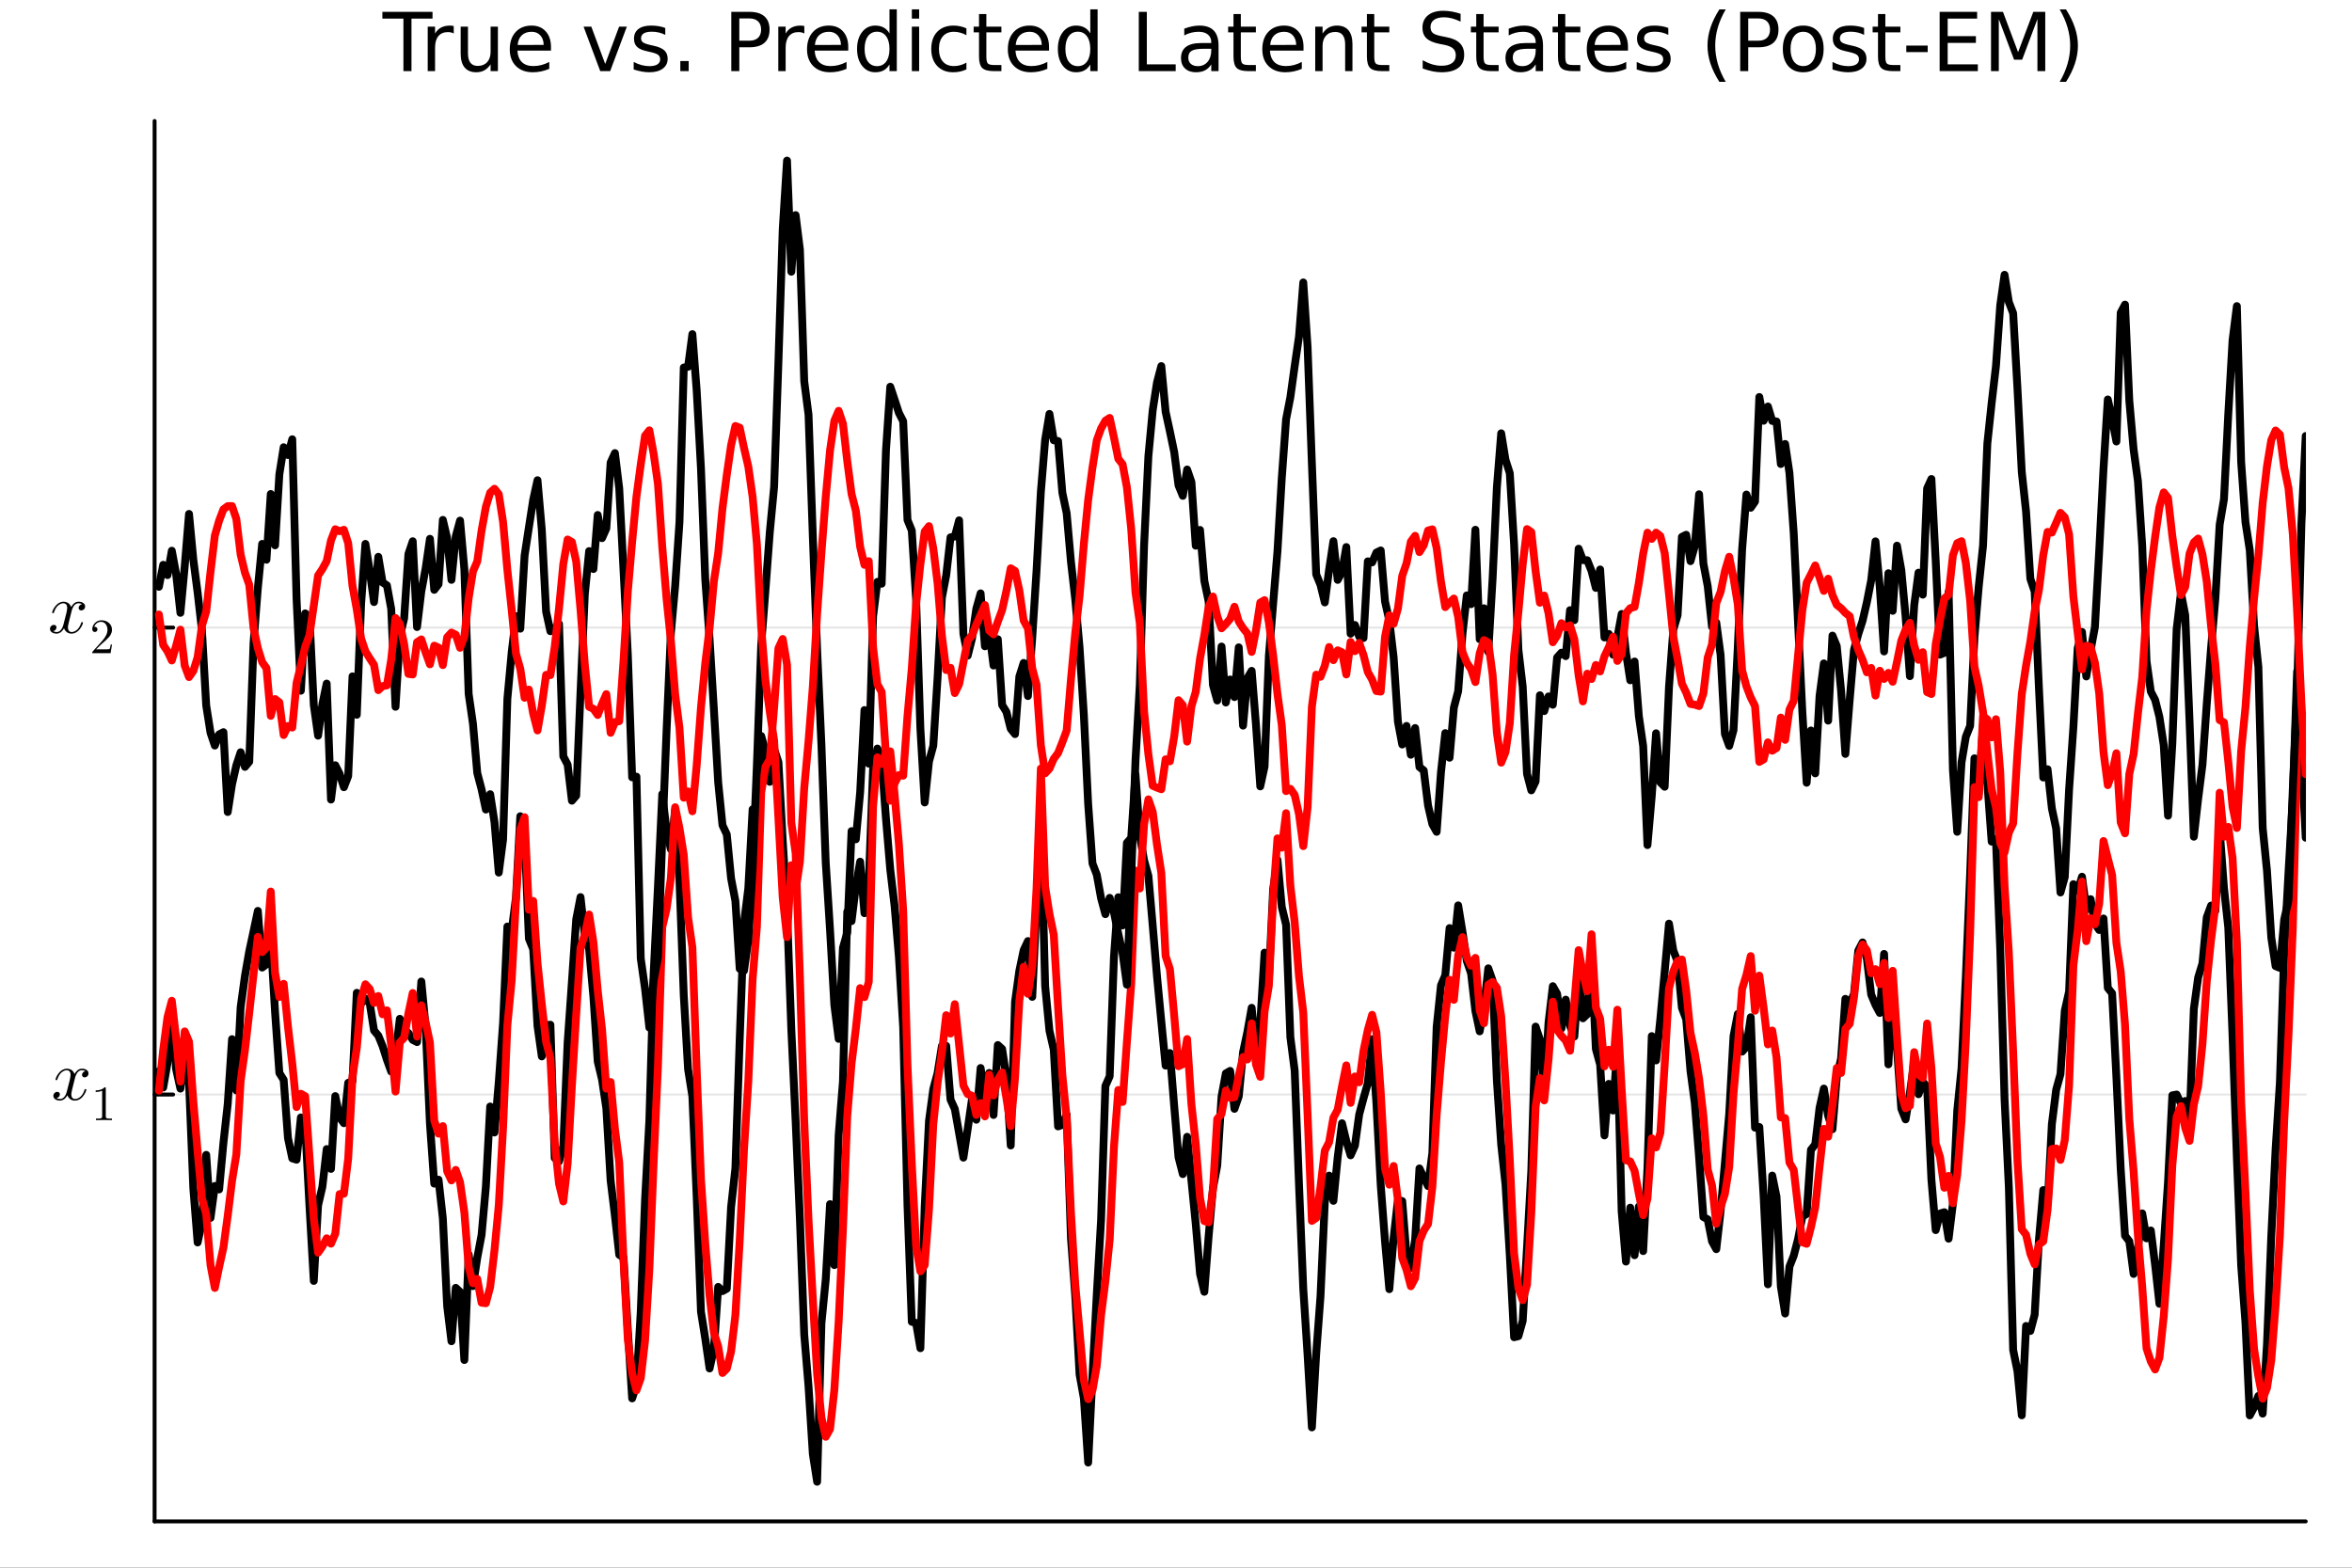 <?xml version="1.0" encoding="utf-8"?>
<svg xmlns="http://www.w3.org/2000/svg" xmlns:xlink="http://www.w3.org/1999/xlink" width="600" height="400" viewBox="0 0 2400 1600">
<rect x="0" y="0" width="2400" height="1600" fill="#333333" stroke="none"/>
<defs>
  <clipPath id="clip050">
    <rect x="0" y="0" width="2400" height="1600"/>
  </clipPath>
</defs>
<path clip-path="url(#clip050)" d="M0 1600 L2400 1600 L2400 0 L0 0  Z" fill="#ffffff" fill-rule="evenodd" fill-opacity="1"/>
<defs>
  <clipPath id="clip051">
    <rect x="480" y="0" width="1681" height="1600"/>
  </clipPath>
</defs>
<path clip-path="url(#clip050)" d="M157.754 1552.76 L2352.76 1552.76 L2352.76 123.472 L157.754 123.472  Z" fill="#ffffff" fill-rule="evenodd" fill-opacity="1"/>
<defs>
  <clipPath id="clip052">
    <rect x="157" y="123" width="2196" height="1430"/>
  </clipPath>
</defs>
<polyline clip-path="url(#clip052)" style="stroke:#000000; stroke-linecap:round; stroke-linejoin:round; stroke-width:2; stroke-opacity:0.1; fill:none" points="157.754,1117.1 2352.76,1117.1 "/>
<polyline clip-path="url(#clip052)" style="stroke:#000000; stroke-linecap:round; stroke-linejoin:round; stroke-width:2; stroke-opacity:0.1; fill:none" points="157.754,640.513 2352.76,640.513 "/>
<polyline clip-path="url(#clip050)" style="stroke:#000000; stroke-linecap:round; stroke-linejoin:round; stroke-width:4; stroke-opacity:1; fill:none" points="157.754,1552.76 2352.76,1552.76 "/>
<polyline clip-path="url(#clip050)" style="stroke:#000000; stroke-linecap:round; stroke-linejoin:round; stroke-width:4; stroke-opacity:1; fill:none" points="157.754,1552.76 157.754,123.472 "/>
<polyline clip-path="url(#clip050)" style="stroke:#000000; stroke-linecap:round; stroke-linejoin:round; stroke-width:4; stroke-opacity:1; fill:none" points="157.754,1117.1 176.651,1117.1 "/>
<polyline clip-path="url(#clip050)" style="stroke:#000000; stroke-linecap:round; stroke-linejoin:round; stroke-width:4; stroke-opacity:1; fill:none" points="157.754,640.513 176.651,640.513 "/>
<path clip-path="url(#clip050)" d="M90.285 1095.43 Q90.285 1097.39 89.055 1098.52 Q87.825 1099.61 86.42 1099.61 Q85.085 1099.61 84.382 1098.83 Q83.68 1098.06 83.68 1097.08 Q83.68 1095.74 84.663 1094.58 Q85.647 1093.42 87.123 1093.18 Q85.682 1092.26 83.539 1092.26 Q82.134 1092.26 80.904 1093 Q79.71 1093.74 78.972 1094.69 Q78.269 1095.64 77.637 1097.01 Q77.039 1098.34 76.793 1099.15 Q76.583 1099.92 76.407 1100.77 L73.948 1110.6 Q72.753 1115.28 72.753 1116.93 Q72.753 1118.97 73.737 1120.34 Q74.721 1121.67 76.688 1121.67 Q77.461 1121.67 78.339 1121.46 Q79.218 1121.21 80.342 1120.58 Q81.501 1119.91 82.52 1118.93 Q83.574 1117.91 84.593 1116.19 Q85.612 1114.47 86.279 1112.25 Q86.49 1111.48 87.193 1111.48 Q88.071 1111.48 88.071 1112.18 Q88.071 1112.78 87.579 1114.05 Q87.123 1115.28 86.104 1116.89 Q85.12 1118.47 83.82 1119.91 Q82.52 1121.32 80.588 1122.3 Q78.656 1123.29 76.547 1123.29 Q73.526 1123.29 71.523 1121.67 Q69.521 1120.05 68.783 1117.81 Q68.607 1118.12 68.361 1118.54 Q68.115 1118.97 67.378 1119.91 Q66.675 1120.83 65.867 1121.53 Q65.059 1122.2 63.794 1122.72 Q62.564 1123.29 61.229 1123.29 Q59.543 1123.29 58.032 1122.79 Q56.556 1122.3 55.502 1121.18 Q54.448 1120.05 54.448 1118.51 Q54.448 1116.79 55.608 1115.59 Q56.802 1114.36 58.419 1114.36 Q59.437 1114.36 60.245 1114.96 Q61.089 1115.56 61.089 1116.86 Q61.089 1118.3 60.105 1119.39 Q59.121 1120.48 57.716 1120.76 Q59.156 1121.67 61.299 1121.67 Q63.618 1121.67 65.445 1119.63 Q67.272 1117.6 68.15 1114.19 Q70.329 1106 71.172 1102.35 Q72.015 1098.66 72.015 1097.08 Q72.015 1095.6 71.629 1094.58 Q71.242 1093.56 70.575 1093.11 Q69.942 1092.62 69.345 1092.44 Q68.783 1092.26 68.15 1092.26 Q67.097 1092.26 65.902 1092.69 Q64.743 1093.11 63.337 1094.09 Q61.967 1095.04 60.667 1097.01 Q59.367 1098.97 58.489 1101.68 Q58.313 1102.49 57.54 1102.49 Q56.697 1102.45 56.697 1101.75 Q56.697 1101.15 57.154 1099.92 Q57.645 1098.66 58.629 1097.08 Q59.648 1095.5 60.948 1094.09 Q62.283 1092.65 64.216 1091.67 Q66.183 1090.68 68.291 1090.68 Q69.24 1090.68 70.153 1090.89 Q71.102 1091.07 72.226 1091.6 Q73.385 1092.12 74.404 1093.28 Q75.423 1094.44 76.056 1096.13 Q76.477 1095.32 77.039 1094.55 Q77.637 1093.77 78.55 1092.83 Q79.499 1091.84 80.799 1091.28 Q82.134 1090.68 83.609 1090.68 Q85.05 1090.68 86.455 1091.07 Q87.861 1091.42 89.055 1092.58 Q90.285 1093.7 90.285 1095.43 Z" fill="#000000" fill-rule="nonzero" fill-opacity="1" /><path clip-path="url(#clip050)" d="M97.613 1114.46 L97.613 1112.89 Q103.663 1112.89 106.786 1109.67 Q107.647 1109.67 107.794 1109.86 Q107.942 1110.06 107.942 1110.97 L107.942 1139.23 Q107.942 1140.73 108.68 1141.2 Q109.418 1141.66 112.639 1141.66 L114.238 1141.66 L114.238 1143.21 Q112.467 1143.06 106.073 1143.06 Q99.679 1143.06 97.933 1143.21 L97.933 1141.66 L99.531 1141.66 Q102.704 1141.66 103.466 1141.22 Q104.228 1140.75 104.228 1139.23 L104.228 1113.13 Q101.597 1114.46 97.613 1114.46 Z" fill="#000000" fill-rule="nonzero" fill-opacity="1" /><path clip-path="url(#clip050)" d="M86.829 618.836 Q86.829 620.803 85.599 621.928 Q84.369 623.017 82.964 623.017 Q81.629 623.017 80.926 622.244 Q80.223 621.471 80.223 620.487 Q80.223 619.152 81.207 617.993 Q82.191 616.833 83.666 616.587 Q82.226 615.674 80.083 615.674 Q78.677 615.674 77.448 616.412 Q76.253 617.149 75.515 618.098 Q74.813 619.047 74.18 620.417 Q73.583 621.752 73.337 622.56 Q73.126 623.333 72.951 624.176 L70.491 634.014 Q69.297 638.686 69.297 640.338 Q69.297 642.375 70.281 643.746 Q71.264 645.081 73.232 645.081 Q74.005 645.081 74.883 644.87 Q75.761 644.624 76.886 643.992 Q78.045 643.324 79.064 642.34 Q80.118 641.321 81.137 639.6 Q82.156 637.878 82.823 635.665 Q83.034 634.892 83.737 634.892 Q84.615 634.892 84.615 635.595 Q84.615 636.192 84.123 637.457 Q83.666 638.686 82.648 640.302 Q81.664 641.884 80.364 643.324 Q79.064 644.729 77.132 645.713 Q75.199 646.697 73.091 646.697 Q70.07 646.697 68.067 645.081 Q66.064 643.465 65.327 641.216 Q65.151 641.532 64.905 641.954 Q64.659 642.375 63.921 643.324 Q63.219 644.237 62.411 644.94 Q61.602 645.608 60.338 646.135 Q59.108 646.697 57.773 646.697 Q56.087 646.697 54.576 646.205 Q53.1 645.713 52.046 644.589 Q50.992 643.465 50.992 641.919 Q50.992 640.197 52.151 639.003 Q53.346 637.773 54.962 637.773 Q55.981 637.773 56.789 638.37 Q57.632 638.967 57.632 640.267 Q57.632 641.708 56.649 642.797 Q55.665 643.886 54.26 644.167 Q55.7 645.081 57.843 645.081 Q60.162 645.081 61.989 643.043 Q63.816 641.005 64.694 637.597 Q66.873 629.411 67.716 625.757 Q68.559 622.068 68.559 620.487 Q68.559 619.011 68.172 617.993 Q67.786 616.974 67.118 616.517 Q66.486 616.025 65.889 615.849 Q65.327 615.674 64.694 615.674 Q63.64 615.674 62.446 616.095 Q61.286 616.517 59.881 617.501 Q58.511 618.449 57.211 620.417 Q55.911 622.384 55.032 625.09 Q54.857 625.898 54.084 625.898 Q53.241 625.863 53.241 625.16 Q53.241 624.563 53.697 623.333 Q54.189 622.068 55.173 620.487 Q56.192 618.906 57.492 617.501 Q58.827 616.06 60.759 615.077 Q62.727 614.093 64.835 614.093 Q65.783 614.093 66.697 614.304 Q67.645 614.479 68.77 615.006 Q69.929 615.533 70.948 616.693 Q71.967 617.852 72.599 619.538 Q73.021 618.73 73.583 617.957 Q74.18 617.185 75.094 616.236 Q76.042 615.252 77.342 614.69 Q78.677 614.093 80.153 614.093 Q81.594 614.093 82.999 614.479 Q84.404 614.831 85.599 615.99 Q86.829 617.114 86.829 618.836 Z" fill="#000000" fill-rule="nonzero" fill-opacity="1" /><path clip-path="url(#clip050)" d="M94.156 666.622 Q94.156 665.713 94.23 665.442 Q94.329 665.171 94.722 664.753 L104.387 653.981 Q109.675 648.03 109.675 642.841 Q109.675 639.471 107.904 637.061 Q106.158 634.651 102.936 634.651 Q100.723 634.651 98.854 636.004 Q96.985 637.356 96.124 639.766 Q96.272 639.717 96.788 639.717 Q98.042 639.717 98.731 640.504 Q99.444 641.291 99.444 642.349 Q99.444 643.701 98.559 644.365 Q97.698 645.005 96.837 645.005 Q96.493 645.005 96.026 644.931 Q95.583 644.857 94.87 644.169 Q94.156 643.455 94.156 642.201 Q94.156 638.684 96.813 635.881 Q99.493 633.077 103.576 633.077 Q108.199 633.077 111.224 635.831 Q114.274 638.561 114.274 642.841 Q114.274 644.341 113.807 645.718 Q113.364 647.071 112.749 648.128 Q112.159 649.186 110.536 650.883 Q108.913 652.58 107.609 653.785 Q106.306 654.99 103.379 657.547 L98.042 662.737 L107.117 662.737 Q111.544 662.737 111.888 662.343 Q112.38 661.63 112.995 657.867 L114.274 657.867 L112.848 666.622 L94.156 666.622 Z" fill="#000000" fill-rule="nonzero" fill-opacity="1" /><path clip-path="url(#clip050)" d="M390.184 12.096 L441.347 12.096 L441.347 18.983 L419.877 18.983 L419.877 72.576 L411.654 72.576 L411.654 18.983 L390.184 18.983 L390.184 12.096 Z" fill="#000000" fill-rule="nonzero" fill-opacity="1" /><path clip-path="url(#clip050)" d="M463.019 34.173 Q461.764 33.444 460.265 33.12 Q458.807 32.756 457.024 32.756 Q450.705 32.756 447.302 36.888 Q443.94 40.979 443.94 48.676 L443.94 72.576 L436.446 72.576 L436.446 27.206 L443.94 27.206 L443.94 34.254 Q446.289 30.122 450.057 28.138 Q453.824 26.112 459.212 26.112 Q459.981 26.112 460.913 26.234 Q461.845 26.315 462.979 26.517 L463.019 34.173 Z" fill="#000000" fill-rule="nonzero" fill-opacity="1" /><path clip-path="url(#clip050)" d="M470.068 54.671 L470.068 27.206 L477.522 27.206 L477.522 54.387 Q477.522 60.828 480.033 64.069 Q482.545 67.269 487.568 67.269 Q493.604 67.269 497.088 63.421 Q500.612 59.573 500.612 52.929 L500.612 27.206 L508.066 27.206 L508.066 72.576 L500.612 72.576 L500.612 65.608 Q497.898 69.74 494.292 71.766 Q490.728 73.751 485.988 73.751 Q478.17 73.751 474.119 68.89 Q470.068 64.029 470.068 54.671 M488.824 26.112 L488.824 26.112 Z" fill="#000000" fill-rule="nonzero" fill-opacity="1" /><path clip-path="url(#clip050)" d="M562.226 48.028 L562.226 51.673 L527.955 51.673 Q528.442 59.37 532.573 63.421 Q536.746 67.431 544.159 67.431 Q548.453 67.431 552.463 66.378 Q556.514 65.325 560.484 63.218 L560.484 70.267 Q556.474 71.968 552.261 72.86 Q548.048 73.751 543.713 73.751 Q532.857 73.751 526.497 67.431 Q520.178 61.112 520.178 50.337 Q520.178 39.197 526.173 32.675 Q532.209 26.112 542.417 26.112 Q551.572 26.112 556.879 32.026 Q562.226 37.9 562.226 48.028 M554.772 45.84 Q554.691 39.723 551.329 36.077 Q548.007 32.431 542.498 32.431 Q536.26 32.431 532.492 35.956 Q528.766 39.48 528.199 45.88 L554.772 45.84 Z" fill="#000000" fill-rule="nonzero" fill-opacity="1" /><path clip-path="url(#clip050)" d="M595.484 27.206 L603.383 27.206 L617.561 65.284 L631.74 27.206 L639.639 27.206 L622.625 72.576 L612.498 72.576 L595.484 27.206 Z" fill="#000000" fill-rule="nonzero" fill-opacity="1" /><path clip-path="url(#clip050)" d="M678.852 28.543 L678.852 35.591 Q675.692 33.971 672.289 33.161 Q668.886 32.35 665.241 32.35 Q659.691 32.35 656.896 34.052 Q654.141 35.753 654.141 39.156 Q654.141 41.749 656.126 43.248 Q658.111 44.706 664.106 46.043 L666.658 46.61 Q674.598 48.311 677.92 51.43 Q681.282 54.509 681.282 60.059 Q681.282 66.378 676.259 70.064 Q671.276 73.751 662.526 73.751 Q658.881 73.751 654.911 73.022 Q650.981 72.333 646.606 70.915 L646.606 63.218 Q650.738 65.365 654.749 66.459 Q658.759 67.512 662.689 67.512 Q667.955 67.512 670.79 65.73 Q673.626 63.907 673.626 60.626 Q673.626 57.588 671.56 55.967 Q669.535 54.347 662.608 52.848 L660.015 52.24 Q653.088 50.782 650.009 47.785 Q646.931 44.746 646.931 39.48 Q646.931 33.08 651.468 29.596 Q656.005 26.112 664.349 26.112 Q668.481 26.112 672.127 26.72 Q675.773 27.327 678.852 28.543 Z" fill="#000000" fill-rule="nonzero" fill-opacity="1" /><path clip-path="url(#clip050)" d="M694.205 62.287 L702.752 62.287 L702.752 72.576 L694.205 72.576 L694.205 62.287 Z" fill="#000000" fill-rule="nonzero" fill-opacity="1" /><path clip-path="url(#clip050)" d="M754.401 18.82 L754.401 41.546 L764.69 41.546 Q770.402 41.546 773.521 38.589 Q776.64 35.632 776.64 30.163 Q776.64 24.735 773.521 21.778 Q770.402 18.82 764.69 18.82 L754.401 18.82 M746.218 12.096 L764.69 12.096 Q774.858 12.096 780.043 16.714 Q785.269 21.292 785.269 30.163 Q785.269 39.115 780.043 43.693 Q774.858 48.271 764.69 48.271 L754.401 48.271 L754.401 72.576 L746.218 72.576 L746.218 12.096 Z" fill="#000000" fill-rule="nonzero" fill-opacity="1" /><path clip-path="url(#clip050)" d="M820.755 34.173 Q819.499 33.444 818 33.12 Q816.542 32.756 814.759 32.756 Q808.44 32.756 805.037 36.888 Q801.675 40.979 801.675 48.676 L801.675 72.576 L794.181 72.576 L794.181 27.206 L801.675 27.206 L801.675 34.254 Q804.025 30.122 807.792 28.138 Q811.559 26.112 816.947 26.112 Q817.717 26.112 818.648 26.234 Q819.58 26.315 820.714 26.517 L820.755 34.173 Z" fill="#000000" fill-rule="nonzero" fill-opacity="1" /><path clip-path="url(#clip050)" d="M865.558 48.028 L865.558 51.673 L831.287 51.673 Q831.773 59.37 835.905 63.421 Q840.078 67.431 847.491 67.431 Q851.785 67.431 855.795 66.378 Q859.846 65.325 863.816 63.218 L863.816 70.267 Q859.806 71.968 855.593 72.86 Q851.38 73.751 847.045 73.751 Q836.189 73.751 829.829 67.431 Q823.509 61.112 823.509 50.337 Q823.509 39.197 829.505 32.675 Q835.541 26.112 845.749 26.112 Q854.904 26.112 860.211 32.026 Q865.558 37.9 865.558 48.028 M858.104 45.84 Q858.023 39.723 854.661 36.077 Q851.339 32.431 845.83 32.431 Q839.592 32.431 835.824 35.956 Q832.097 39.48 831.53 45.88 L858.104 45.84 Z" fill="#000000" fill-rule="nonzero" fill-opacity="1" /><path clip-path="url(#clip050)" d="M907.647 34.092 L907.647 9.544 L915.1 9.544 L915.1 72.576 L907.647 72.576 L907.647 65.77 Q905.297 69.821 901.692 71.806 Q898.127 73.751 893.104 73.751 Q884.881 73.751 879.695 67.188 Q874.551 60.626 874.551 49.931 Q874.551 39.237 879.695 32.675 Q884.881 26.112 893.104 26.112 Q898.127 26.112 901.692 28.097 Q905.297 30.041 907.647 34.092 M882.248 49.931 Q882.248 58.155 885.61 62.854 Q889.013 67.512 894.927 67.512 Q900.841 67.512 904.244 62.854 Q907.647 58.155 907.647 49.931 Q907.647 41.708 904.244 37.05 Q900.841 32.35 894.927 32.35 Q889.013 32.35 885.61 37.05 Q882.248 41.708 882.248 49.931 Z" fill="#000000" fill-rule="nonzero" fill-opacity="1" /><path clip-path="url(#clip050)" d="M930.453 27.206 L937.907 27.206 L937.907 72.576 L930.453 72.576 L930.453 27.206 M930.453 9.544 L937.907 9.544 L937.907 18.983 L930.453 18.983 L930.453 9.544 Z" fill="#000000" fill-rule="nonzero" fill-opacity="1" /><path clip-path="url(#clip050)" d="M986.153 28.948 L986.153 35.915 Q982.994 34.173 979.793 33.323 Q976.634 32.431 973.393 32.431 Q966.142 32.431 962.131 37.05 Q958.121 41.627 958.121 49.931 Q958.121 58.236 962.131 62.854 Q966.142 67.431 973.393 67.431 Q976.634 67.431 979.793 66.581 Q982.994 65.689 986.153 63.948 L986.153 70.834 Q983.034 72.292 979.672 73.022 Q976.35 73.751 972.583 73.751 Q962.334 73.751 956.298 67.31 Q950.262 60.869 950.262 49.931 Q950.262 38.832 956.339 32.472 Q962.455 26.112 973.069 26.112 Q976.512 26.112 979.793 26.841 Q983.075 27.53 986.153 28.948 Z" fill="#000000" fill-rule="nonzero" fill-opacity="1" /><path clip-path="url(#clip050)" d="M1006.49 14.324 L1006.49 27.206 L1021.84 27.206 L1021.84 32.999 L1006.49 32.999 L1006.49 57.628 Q1006.49 63.178 1007.99 64.758 Q1009.53 66.338 1014.19 66.338 L1021.84 66.338 L1021.84 72.576 L1014.19 72.576 Q1005.56 72.576 1002.28 69.376 Q998.995 66.135 998.995 57.628 L998.995 32.999 L993.526 32.999 L993.526 27.206 L998.995 27.206 L998.995 14.324 L1006.49 14.324 Z" fill="#000000" fill-rule="nonzero" fill-opacity="1" /><path clip-path="url(#clip050)" d="M1070.45 48.028 L1070.45 51.673 L1036.18 51.673 Q1036.67 59.37 1040.8 63.421 Q1044.97 67.431 1052.39 67.431 Q1056.68 67.431 1060.69 66.378 Q1064.74 65.325 1068.71 63.218 L1068.71 70.267 Q1064.7 71.968 1060.49 72.86 Q1056.27 73.751 1051.94 73.751 Q1041.08 73.751 1034.72 67.431 Q1028.4 61.112 1028.4 50.337 Q1028.4 39.197 1034.4 32.675 Q1040.44 26.112 1050.64 26.112 Q1059.8 26.112 1065.11 32.026 Q1070.45 37.9 1070.45 48.028 M1063 45.84 Q1062.92 39.723 1059.56 36.077 Q1056.23 32.431 1050.72 32.431 Q1044.49 32.431 1040.72 35.956 Q1036.99 39.48 1036.42 45.88 L1063 45.84 Z" fill="#000000" fill-rule="nonzero" fill-opacity="1" /><path clip-path="url(#clip050)" d="M1112.54 34.092 L1112.54 9.544 L1120 9.544 L1120 72.576 L1112.54 72.576 L1112.54 65.77 Q1110.19 69.821 1106.59 71.806 Q1103.02 73.751 1098 73.751 Q1089.78 73.751 1084.59 67.188 Q1079.45 60.626 1079.45 49.931 Q1079.45 39.237 1084.59 32.675 Q1089.78 26.112 1098 26.112 Q1103.02 26.112 1106.59 28.097 Q1110.19 30.041 1112.54 34.092 M1087.14 49.931 Q1087.14 58.155 1090.5 62.854 Q1093.91 67.512 1099.82 67.512 Q1105.74 67.512 1109.14 62.854 Q1112.54 58.155 1112.54 49.931 Q1112.54 41.708 1109.14 37.05 Q1105.74 32.35 1099.82 32.35 Q1093.91 32.35 1090.5 37.05 Q1087.14 41.708 1087.14 49.931 Z" fill="#000000" fill-rule="nonzero" fill-opacity="1" /><path clip-path="url(#clip050)" d="M1162.04 12.096 L1170.23 12.096 L1170.23 65.689 L1199.68 65.689 L1199.68 72.576 L1162.04 72.576 L1162.04 12.096 Z" fill="#000000" fill-rule="nonzero" fill-opacity="1" /><path clip-path="url(#clip050)" d="M1228.56 49.769 Q1219.53 49.769 1216.04 51.835 Q1212.56 53.901 1212.56 58.884 Q1212.56 62.854 1215.15 65.203 Q1217.78 67.512 1222.28 67.512 Q1228.48 67.512 1232.21 63.137 Q1235.97 58.722 1235.97 51.43 L1235.97 49.769 L1228.56 49.769 M1243.43 46.691 L1243.43 72.576 L1235.97 72.576 L1235.97 65.689 Q1233.42 69.821 1229.61 71.806 Q1225.8 73.751 1220.3 73.751 Q1213.33 73.751 1209.2 69.862 Q1205.1 65.933 1205.1 59.37 Q1205.1 51.714 1210.21 47.825 Q1215.35 43.936 1225.52 43.936 L1235.97 43.936 L1235.97 43.207 Q1235.97 38.062 1232.57 35.267 Q1229.21 32.431 1223.09 32.431 Q1219.2 32.431 1215.52 33.363 Q1211.83 34.295 1208.43 36.158 L1208.43 29.272 Q1212.52 27.692 1216.37 26.922 Q1220.21 26.112 1223.86 26.112 Q1233.7 26.112 1238.57 31.216 Q1243.43 36.32 1243.43 46.691 Z" fill="#000000" fill-rule="nonzero" fill-opacity="1" /><path clip-path="url(#clip050)" d="M1266.15 14.324 L1266.15 27.206 L1281.5 27.206 L1281.5 32.999 L1266.15 32.999 L1266.15 57.628 Q1266.15 63.178 1267.65 64.758 Q1269.19 66.338 1273.85 66.338 L1281.5 66.338 L1281.5 72.576 L1273.85 72.576 Q1265.22 72.576 1261.94 69.376 Q1258.66 66.135 1258.66 57.628 L1258.66 32.999 L1253.19 32.999 L1253.19 27.206 L1258.66 27.206 L1258.66 14.324 L1266.15 14.324 Z" fill="#000000" fill-rule="nonzero" fill-opacity="1" /><path clip-path="url(#clip050)" d="M1330.12 48.028 L1330.12 51.673 L1295.84 51.673 Q1296.33 59.37 1300.46 63.421 Q1304.64 67.431 1312.05 67.431 Q1316.34 67.431 1320.35 66.378 Q1324.4 65.325 1328.37 63.218 L1328.37 70.267 Q1324.36 71.968 1320.15 72.86 Q1315.94 73.751 1311.6 73.751 Q1300.75 73.751 1294.39 67.431 Q1288.07 61.112 1288.07 50.337 Q1288.07 39.197 1294.06 32.675 Q1300.1 26.112 1310.31 26.112 Q1319.46 26.112 1324.77 32.026 Q1330.12 37.9 1330.12 48.028 M1322.66 45.84 Q1322.58 39.723 1319.22 36.077 Q1315.9 32.431 1310.39 32.431 Q1304.15 32.431 1300.38 35.956 Q1296.66 39.48 1296.09 45.88 L1322.66 45.84 Z" fill="#000000" fill-rule="nonzero" fill-opacity="1" /><path clip-path="url(#clip050)" d="M1380.06 45.192 L1380.06 72.576 L1372.61 72.576 L1372.61 45.435 Q1372.61 38.994 1370.1 35.794 Q1367.59 32.594 1362.56 32.594 Q1356.53 32.594 1353.04 36.442 Q1349.56 40.29 1349.56 46.934 L1349.56 72.576 L1342.07 72.576 L1342.07 27.206 L1349.56 27.206 L1349.56 34.254 Q1352.23 30.163 1355.84 28.138 Q1359.48 26.112 1364.22 26.112 Q1372.04 26.112 1376.05 30.973 Q1380.06 35.794 1380.06 45.192 Z" fill="#000000" fill-rule="nonzero" fill-opacity="1" /><path clip-path="url(#clip050)" d="M1402.3 14.324 L1402.3 27.206 L1417.66 27.206 L1417.66 32.999 L1402.3 32.999 L1402.3 57.628 Q1402.3 63.178 1403.8 64.758 Q1405.34 66.338 1410 66.338 L1417.66 66.338 L1417.66 72.576 L1410 72.576 Q1401.37 72.576 1398.09 69.376 Q1394.81 66.135 1394.81 57.628 L1394.81 32.999 L1389.34 32.999 L1389.34 27.206 L1394.81 27.206 L1394.81 14.324 L1402.3 14.324 Z" fill="#000000" fill-rule="nonzero" fill-opacity="1" /><path clip-path="url(#clip050)" d="M1490.41 14.081 L1490.41 22.061 Q1485.75 19.833 1481.62 18.739 Q1477.49 17.646 1473.64 17.646 Q1466.96 17.646 1463.31 20.238 Q1459.7 22.831 1459.7 27.611 Q1459.7 31.621 1462.09 33.687 Q1464.52 35.713 1471.25 36.969 L1476.19 37.981 Q1485.35 39.723 1489.68 44.139 Q1494.06 48.514 1494.06 55.886 Q1494.06 64.677 1488.14 69.214 Q1482.27 73.751 1470.88 73.751 Q1466.59 73.751 1461.73 72.778 Q1456.91 71.806 1451.72 69.902 L1451.72 61.477 Q1456.71 64.272 1461.49 65.689 Q1466.27 67.107 1470.88 67.107 Q1477.89 67.107 1481.7 64.353 Q1485.51 61.598 1485.51 56.494 Q1485.51 52.038 1482.75 49.526 Q1480.04 47.015 1473.8 45.759 L1468.82 44.787 Q1459.66 42.964 1455.57 39.075 Q1451.48 35.186 1451.48 28.259 Q1451.48 20.238 1457.11 15.62 Q1462.78 11.002 1472.71 11.002 Q1476.96 11.002 1481.38 11.772 Q1485.79 12.542 1490.41 14.081 Z" fill="#000000" fill-rule="nonzero" fill-opacity="1" /><path clip-path="url(#clip050)" d="M1513.86 14.324 L1513.86 27.206 L1529.22 27.206 L1529.22 32.999 L1513.86 32.999 L1513.86 57.628 Q1513.86 63.178 1515.36 64.758 Q1516.9 66.338 1521.56 66.338 L1529.22 66.338 L1529.22 72.576 L1521.56 72.576 Q1512.93 72.576 1509.65 69.376 Q1506.37 66.135 1506.37 57.628 L1506.37 32.999 L1500.9 32.999 L1500.9 27.206 L1506.37 27.206 L1506.37 14.324 L1513.86 14.324 Z" fill="#000000" fill-rule="nonzero" fill-opacity="1" /><path clip-path="url(#clip050)" d="M1559.64 49.769 Q1550.61 49.769 1547.12 51.835 Q1543.64 53.901 1543.64 58.884 Q1543.64 62.854 1546.23 65.203 Q1548.86 67.512 1553.36 67.512 Q1559.56 67.512 1563.29 63.137 Q1567.05 58.722 1567.05 51.43 L1567.05 49.769 L1559.64 49.769 M1574.51 46.691 L1574.51 72.576 L1567.05 72.576 L1567.05 65.689 Q1564.5 69.821 1560.69 71.806 Q1556.89 73.751 1551.38 73.751 Q1544.41 73.751 1540.28 69.862 Q1536.19 65.933 1536.19 59.37 Q1536.19 51.714 1541.29 47.825 Q1546.43 43.936 1556.6 43.936 L1567.05 43.936 L1567.05 43.207 Q1567.05 38.062 1563.65 35.267 Q1560.29 32.431 1554.17 32.431 Q1550.28 32.431 1546.6 33.363 Q1542.91 34.295 1539.51 36.158 L1539.51 29.272 Q1543.6 27.692 1547.45 26.922 Q1551.29 26.112 1554.94 26.112 Q1564.78 26.112 1569.65 31.216 Q1574.51 36.32 1574.51 46.691 Z" fill="#000000" fill-rule="nonzero" fill-opacity="1" /><path clip-path="url(#clip050)" d="M1597.23 14.324 L1597.23 27.206 L1612.59 27.206 L1612.59 32.999 L1597.23 32.999 L1597.23 57.628 Q1597.23 63.178 1598.73 64.758 Q1600.27 66.338 1604.93 66.338 L1612.59 66.338 L1612.59 72.576 L1604.93 72.576 Q1596.3 72.576 1593.02 69.376 Q1589.74 66.135 1589.74 57.628 L1589.74 32.999 L1584.27 32.999 L1584.27 27.206 L1589.74 27.206 L1589.74 14.324 L1597.23 14.324 Z" fill="#000000" fill-rule="nonzero" fill-opacity="1" /><path clip-path="url(#clip050)" d="M1661.2 48.028 L1661.2 51.673 L1626.93 51.673 Q1627.41 59.37 1631.54 63.421 Q1635.72 67.431 1643.13 67.431 Q1647.42 67.431 1651.43 66.378 Q1655.48 65.325 1659.45 63.218 L1659.45 70.267 Q1655.44 71.968 1651.23 72.86 Q1647.02 73.751 1642.68 73.751 Q1631.83 73.751 1625.47 67.431 Q1619.15 61.112 1619.15 50.337 Q1619.15 39.197 1625.14 32.675 Q1631.18 26.112 1641.39 26.112 Q1650.54 26.112 1655.85 32.026 Q1661.2 37.9 1661.2 48.028 M1653.74 45.84 Q1653.66 39.723 1650.3 36.077 Q1646.98 32.431 1641.47 32.431 Q1635.23 32.431 1631.46 35.956 Q1627.74 39.48 1627.17 45.88 L1653.74 45.84 Z" fill="#000000" fill-rule="nonzero" fill-opacity="1" /><path clip-path="url(#clip050)" d="M1702.35 28.543 L1702.35 35.591 Q1699.19 33.971 1695.79 33.161 Q1692.39 32.35 1688.74 32.35 Q1683.19 32.35 1680.4 34.052 Q1677.64 35.753 1677.64 39.156 Q1677.64 41.749 1679.63 43.248 Q1681.61 44.706 1687.61 46.043 L1690.16 46.61 Q1698.1 48.311 1701.42 51.43 Q1704.78 54.509 1704.78 60.059 Q1704.78 66.378 1699.76 70.064 Q1694.78 73.751 1686.03 73.751 Q1682.38 73.751 1678.41 73.022 Q1674.48 72.333 1670.11 70.915 L1670.11 63.218 Q1674.24 65.365 1678.25 66.459 Q1682.26 67.512 1686.19 67.512 Q1691.46 67.512 1694.29 65.73 Q1697.13 63.907 1697.13 60.626 Q1697.13 57.588 1695.06 55.967 Q1693.04 54.347 1686.11 52.848 L1683.52 52.24 Q1676.59 50.782 1673.51 47.785 Q1670.43 44.746 1670.43 39.48 Q1670.43 33.08 1674.97 29.596 Q1679.51 26.112 1687.85 26.112 Q1691.98 26.112 1695.63 26.72 Q1699.27 27.327 1702.35 28.543 Z" fill="#000000" fill-rule="nonzero" fill-opacity="1" /><path clip-path="url(#clip050)" d="M1760.93 9.625 Q1755.5 18.942 1752.87 28.057 Q1750.23 37.171 1750.23 46.529 Q1750.23 55.886 1752.87 65.082 Q1755.54 74.237 1760.93 83.513 L1754.45 83.513 Q1748.37 73.994 1745.33 64.798 Q1742.34 55.603 1742.34 46.529 Q1742.34 37.495 1745.33 28.34 Q1748.33 19.185 1754.45 9.625 L1760.93 9.625 Z" fill="#000000" fill-rule="nonzero" fill-opacity="1" /><path clip-path="url(#clip050)" d="M1783.9 18.82 L1783.9 41.546 L1794.19 41.546 Q1799.9 41.546 1803.02 38.589 Q1806.14 35.632 1806.14 30.163 Q1806.14 24.735 1803.02 21.778 Q1799.9 18.82 1794.19 18.82 L1783.9 18.82 M1775.71 12.096 L1794.19 12.096 Q1804.35 12.096 1809.54 16.714 Q1814.77 21.292 1814.77 30.163 Q1814.77 39.115 1809.54 43.693 Q1804.35 48.271 1794.19 48.271 L1783.9 48.271 L1783.9 72.576 L1775.71 72.576 L1775.71 12.096 Z" fill="#000000" fill-rule="nonzero" fill-opacity="1" /><path clip-path="url(#clip050)" d="M1840.04 32.431 Q1834.05 32.431 1830.56 37.131 Q1827.08 41.789 1827.08 49.931 Q1827.08 58.074 1830.52 62.773 Q1834.01 67.431 1840.04 67.431 Q1846 67.431 1849.48 62.732 Q1852.97 58.033 1852.97 49.931 Q1852.97 41.87 1849.48 37.171 Q1846 32.431 1840.04 32.431 M1840.04 26.112 Q1849.77 26.112 1855.32 32.431 Q1860.86 38.751 1860.86 49.931 Q1860.86 61.071 1855.32 67.431 Q1849.77 73.751 1840.04 73.751 Q1830.28 73.751 1824.73 67.431 Q1819.22 61.071 1819.22 49.931 Q1819.22 38.751 1824.73 32.431 Q1830.28 26.112 1840.04 26.112 Z" fill="#000000" fill-rule="nonzero" fill-opacity="1" /><path clip-path="url(#clip050)" d="M1902.14 28.543 L1902.14 35.591 Q1898.98 33.971 1895.58 33.161 Q1892.18 32.35 1888.53 32.35 Q1882.98 32.35 1880.19 34.052 Q1877.43 35.753 1877.43 39.156 Q1877.43 41.749 1879.42 43.248 Q1881.4 44.706 1887.4 46.043 L1889.95 46.61 Q1897.89 48.311 1901.21 51.43 Q1904.57 54.509 1904.57 60.059 Q1904.57 66.378 1899.55 70.064 Q1894.57 73.751 1885.82 73.751 Q1882.17 73.751 1878.2 73.022 Q1874.27 72.333 1869.9 70.915 L1869.9 63.218 Q1874.03 65.365 1878.04 66.459 Q1882.05 67.512 1885.98 67.512 Q1891.25 67.512 1894.08 65.73 Q1896.92 63.907 1896.92 60.626 Q1896.92 57.588 1894.85 55.967 Q1892.83 54.347 1885.9 52.848 L1883.31 52.24 Q1876.38 50.782 1873.3 47.785 Q1870.22 44.746 1870.22 39.48 Q1870.22 33.08 1874.76 29.596 Q1879.3 26.112 1887.64 26.112 Q1891.77 26.112 1895.42 26.72 Q1899.07 27.327 1902.14 28.543 Z" fill="#000000" fill-rule="nonzero" fill-opacity="1" /><path clip-path="url(#clip050)" d="M1923.82 14.324 L1923.82 27.206 L1939.17 27.206 L1939.17 32.999 L1923.82 32.999 L1923.82 57.628 Q1923.82 63.178 1925.31 64.758 Q1926.85 66.338 1931.51 66.338 L1939.17 66.338 L1939.17 72.576 L1931.51 72.576 Q1922.88 72.576 1919.6 69.376 Q1916.32 66.135 1916.32 57.628 L1916.32 32.999 L1910.85 32.999 L1910.85 27.206 L1916.32 27.206 L1916.32 14.324 L1923.82 14.324 Z" fill="#000000" fill-rule="nonzero" fill-opacity="1" /><path clip-path="url(#clip050)" d="M1945.2 46.529 L1967.04 46.529 L1967.04 53.172 L1945.2 53.172 L1945.2 46.529 Z" fill="#000000" fill-rule="nonzero" fill-opacity="1" /><path clip-path="url(#clip050)" d="M1979.23 12.096 L2017.47 12.096 L2017.47 18.983 L1987.42 18.983 L1987.42 36.888 L2016.22 36.888 L2016.22 43.774 L1987.42 43.774 L1987.42 65.689 L2018.2 65.689 L2018.2 72.576 L1979.23 72.576 L1979.23 12.096 Z" fill="#000000" fill-rule="nonzero" fill-opacity="1" /><path clip-path="url(#clip050)" d="M2031.65 12.096 L2043.84 12.096 L2059.28 53.253 L2074.79 12.096 L2086.99 12.096 L2086.99 72.576 L2079.01 72.576 L2079.01 19.469 L2063.41 60.95 L2055.19 60.95 L2039.59 19.469 L2039.59 72.576 L2031.65 72.576 L2031.65 12.096 Z" fill="#000000" fill-rule="nonzero" fill-opacity="1" /><path clip-path="url(#clip050)" d="M2101.73 9.625 L2108.21 9.625 Q2114.29 19.185 2117.29 28.34 Q2120.33 37.495 2120.33 46.529 Q2120.33 55.603 2117.29 64.798 Q2114.29 73.994 2108.21 83.513 L2101.73 83.513 Q2107.12 74.237 2109.75 65.082 Q2112.43 55.886 2112.43 46.529 Q2112.43 37.171 2109.75 28.057 Q2107.12 18.942 2101.73 9.625 Z" fill="#000000" fill-rule="nonzero" fill-opacity="1" /><polyline clip-path="url(#clip052)" style="stroke:#000000; stroke-linecap:round; stroke-linejoin:round; stroke-width:8; stroke-opacity:1; fill:none" points="162.144,1093.21 166.534,1109.97 170.924,1084.97 175.314,1025.13 179.704,1091.16 184.094,1111.08 188.484,1078.81 192.874,1104.36 197.264,1212.61 201.654,1268.09 206.044,1247.84 210.434,1178.66 214.824,1242.99 219.214,1210.4 223.604,1213.96 227.994,1166.39 232.384,1126.65 236.774,1060.56 241.164,1112.92 245.554,1028.01 249.944,996.01 254.334,970.912 258.724,950.45 263.114,929.659 267.504,987.49 271.894,984.158 276.284,958.795 280.674,1032.93 285.064,1095.1 289.454,1102.06 293.844,1161.48 298.234,1182.25 302.624,1183.61 307.014,1140.47 311.404,1149.15 315.794,1231.05 320.184,1307.33 324.574,1230.26 328.964,1211.25 333.354,1172.75 337.744,1192.99 342.134,1118.68 346.524,1140.46 350.914,1146.34 355.304,1105.16 359.694,1103.37 364.084,1013.27 368.474,1024.22 372.864,1019.2 377.254,1023.87 381.644,1051.71 386.034,1056.99 390.424,1067.74 394.814,1081.59 399.204,1093.67 403.594,1076.28 407.984,1039.79 412.374,1051.32 416.764,1054.27 421.154,1061.29 425.544,1063.58 429.934,1001.72 434.324,1047.87 438.714,1146.74 443.104,1208.04 447.494,1203.99 451.884,1243.43 456.274,1332.87 460.664,1368.9 465.054,1314.36 469.444,1318.52 473.834,1388.04 478.224,1280.29 482.614,1312.61 487.004,1283.7 491.394,1260.36 495.784,1211.24 500.174,1129.3 504.564,1155.84 508.954,1104.29 513.344,1043.69 517.734,945.64 522.124,950.031 526.514,915.904 530.904,833.061 535.294,853.325 539.684,958.021 544.074,968.719 548.464,1047.06 552.854,1078.18 557.244,1046.2 561.634,1045.86 566.024,1181.87 570.414,1185.39 574.804,1169.91 579.194,1064.33 583.584,1001.96 587.974,938.282 592.364,915.576 596.754,954.693 601.144,968.954 605.534,1017.53 609.924,1083.44 614.314,1101.78 618.704,1131.2 623.094,1204.86 627.484,1240.93 631.874,1280.65 636.264,1283.5 640.654,1357.66 645.044,1427.22 649.434,1413.38 653.824,1338.79 658.214,1224.62 662.604,1143.41 666.994,993.408 671.384,904.664 675.774,810.489 680.164,847.801 684.554,866.771 688.944,826.515 693.334,898.574 697.724,1016.07 702.114,1091.22 706.504,1118.95 710.894,1221.1 715.284,1338.75 719.674,1366.39 724.064,1396.68 728.454,1376.97 732.844,1313.39 737.234,1317.72 741.624,1315.27 746.014,1231.9 750.404,1192.43 754.794,1060.73 759.184,942.054 763.574,906.698 767.964,826.016 772.354,824.867 776.744,751.175 781.134,766.97 785.524,797.917 789.914,764.566 794.304,777.845 798.694,858.062 803.084,929.45 807.474,1050.75 811.864,1144.03 816.254,1244.7 820.644,1362.12 825.034,1415.03 829.424,1484.06 833.814,1512.3 838.204,1350.49 842.594,1305.74 846.984,1228.92 851.374,1291.14 855.764,1158.63 860.154,1103.77 864.544,930.526 868.934,940.102 873.324,904.527 877.714,879.442 882.104,932.039 886.494,901.362 890.884,784.865 895.274,763.957 899.664,776.436 904.054,835.544 908.444,887.632 912.834,924.494 917.224,976.368 921.614,1048.43 926.004,1230.02 930.394,1349.04 934.784,1350.22 939.174,1376.01 943.564,1231.74 947.954,1143.88 952.344,1111.42 956.734,1095.16 961.124,1067.46 965.515,1067.41 969.905,1122.25 974.295,1131.85 978.685,1156.68 983.075,1181.51 987.465,1152.1 991.855,1121.49 996.245,1142.84 1000.63,1090 1005.02,1119.32 1009.41,1095.07 1013.8,1137.94 1018.19,1066.57 1022.58,1070.59 1026.97,1099.64 1031.36,1169.1 1035.75,1022.47 1040.14,990.762 1044.53,969.782 1048.92,960.439 1053.31,1017.4 1057.7,923.113 1062.09,838.784 1066.48,1006.49 1070.87,1051.97 1075.26,1071.26 1079.65,1149.61 1084.04,1148.06 1088.43,1137.52 1092.82,1263.61 1097.21,1322.61 1101.6,1402.71 1105.99,1427.18 1110.38,1492.71 1114.77,1403.84 1119.16,1321.33 1123.55,1245.03 1127.94,1108.35 1132.33,1098.49 1136.72,976.084 1141.11,915.744 1145.5,944.524 1149.89,860.245 1154.28,855.275 1158.67,790.313 1163.06,852.929 1167.45,878.111 1171.84,893.929 1176.23,944.599 1180.62,996.471 1185.01,1042.51 1189.4,1087.57 1193.79,1074.77 1198.18,1129.16 1202.57,1181.11 1206.96,1198.3 1211.35,1160.23 1215.74,1204.8 1220.13,1248.95 1224.52,1300.08 1228.91,1318.42 1233.3,1261.67 1237.69,1212.98 1242.08,1189.76 1246.47,1119.09 1250.86,1095.5 1255.25,1092.96 1259.64,1131.7 1264.03,1119.06 1268.42,1073.91 1272.81,1053.29 1277.2,1028.57 1281.59,1074.25 1285.98,1044.31 1290.37,972.261 1294.76,999.382 1299.15,907.194 1303.54,877.623 1307.93,925.615 1312.32,943.751 1316.71,1058.62 1321.1,1092.74 1325.49,1208.39 1329.88,1315.44 1334.27,1382.83 1338.66,1456.82 1343.05,1381.76 1347.44,1323.19 1351.83,1227.05 1356.22,1199.84 1360.61,1225.6 1365,1181.05 1369.39,1146.4 1373.78,1164.56 1378.17,1179.13 1382.56,1169.28 1386.95,1137.38 1391.34,1120.93 1395.73,1105.5 1400.12,1060.59 1404.51,1126.01 1408.9,1209.41 1413.29,1266.91 1417.68,1315.75 1422.07,1263.29 1426.46,1224.61 1430.85,1225.88 1435.24,1281.68 1439.63,1294.14 1444.02,1265.11 1448.41,1192.5 1452.8,1201.81 1457.2,1210.55 1461.59,1176.73 1465.98,1048 1470.37,1005.66 1474.76,995.453 1479.15,947.202 1483.54,967.244 1487.93,924.036 1492.32,950.9 1496.71,980.682 1501.1,993.44 1505.49,1031.65 1509.88,1052.6 1514.27,1027.72 1518.66,988.274 1523.05,1000.86 1527.44,1103.11 1531.83,1168.07 1536.22,1208.94 1540.61,1281.01 1545,1364.8 1549.39,1363.71 1553.78,1348.12 1558.17,1273.52 1562.56,1194.77 1566.95,1047.76 1571.34,1060.99 1575.73,1116.08 1580.12,1043.82 1584.51,1006.49 1588.9,1014.25 1593.29,1049.72 1597.68,1020.24 1602.07,1047.06 1606.46,1057.89 1610.85,998.002 1615.24,1039.31 1619.63,1035.09 1624.02,974.103 1628.41,1070.49 1632.8,1086.52 1637.19,1158.83 1641.58,1106.19 1645.97,1133.41 1650.36,1066.34 1654.75,1236.36 1659.14,1287.6 1663.53,1232.54 1667.92,1281.1 1672.31,1231.45 1676.7,1276.88 1681.09,1192.06 1685.48,1057.46 1689.87,1082.3 1694.26,1039.65 1698.65,991.89 1703.04,942.666 1707.43,970.016 1711.82,981.26 1716.21,1028.52 1720.6,1040.19 1724.99,1093.01 1729.38,1125.8 1733.77,1180.95 1738.16,1242.11 1742.55,1244.47 1746.94,1266.92 1751.33,1274.91 1755.72,1235.79 1760.11,1186.82 1764.5,1136.71 1768.89,1057.55 1773.28,1034.82 1777.67,1073.27 1782.06,1068.46 1786.45,1038.2 1790.84,1150.93 1795.23,1150.21 1799.62,1220.85 1804.01,1310.8 1808.4,1199.79 1812.79,1221.45 1817.18,1313.01 1821.57,1340.61 1825.96,1292.75 1830.35,1281.56 1834.74,1264.58 1839.13,1241.58 1843.52,1238.96 1847.91,1173.53 1852.3,1168 1856.69,1130.59 1861.08,1111 1865.47,1138.82 1869.86,1152.49 1874.25,1099.4 1878.64,1080.39 1883.03,1019.43 1887.42,1024.08 1891.81,1014.57 1896.2,970.228 1900.59,961.858 1904.98,978.585 1909.37,1015.05 1913.76,1025.61 1918.15,1033.84 1922.54,973.56 1926.93,1086.3 1931.32,1002.06 1935.71,1069.88 1940.1,1131.52 1944.49,1142.46 1948.88,1115.67 1953.27,1082.78 1957.66,1116.79 1962.05,1104.2 1966.44,1109.21 1970.83,1204 1975.22,1255.47 1979.61,1238.55 1984,1237.17 1988.39,1264.22 1992.78,1228.35 1997.17,1133.67 2001.56,1090.35 2005.95,997.402 2010.34,892.117 2014.73,773.929 2019.12,810.299 2023.51,739.815 2027.9,798.893 2032.29,858.982 2036.68,856.566 2041.07,968.874 2045.46,1121.69 2049.85,1211.83 2054.24,1377.78 2058.63,1399.4 2063.02,1444.5 2067.41,1353.28 2071.8,1358.4 2076.19,1341.76 2080.58,1264.87 2084.97,1214.59 2089.36,1229.76 2093.75,1147.29 2098.14,1112.21 2102.53,1096.25 2106.92,1031.53 2111.31,1012 2115.7,902.381 2120.09,909.2 2124.48,894.797 2128.87,928.349 2133.26,917.677 2137.65,942.52 2142.04,949.175 2146.43,937.418 2150.82,1008.32 2155.21,1013.79 2159.6,1099.49 2163.99,1193.03 2168.38,1261.18 2172.77,1266.86 2177.16,1300.19 2181.55,1273.68 2185.94,1238.42 2190.33,1263.87 2194.72,1255.85 2199.11,1291.02 2203.5,1330.65 2207.89,1271.3 2212.28,1206.18 2216.67,1117.94 2221.06,1117.08 2225.45,1126.34 2229.84,1123.67 2234.23,1144.45 2238.62,1029.68 2243.01,997.644 2247.4,983.207 2251.79,936.259 2256.18,924.257 2260.57,929.663 2264.96,847.092 2269.35,906.315 2273.74,946.675 2278.13,1057.35 2282.52,1181.34 2286.91,1291.68 2291.3,1350.16 2295.69,1444.6 2300.08,1436.44 2304.47,1424.69 2308.86,1442.76 2313.25,1371.91 2317.64,1261.46 2322.03,1173.26 2326.42,1104.54 2330.81,971.308 2335.2,890.554 2339.59,815.469 2343.98,685.326 2348.37,768.099 2352.76,854.959 "/>
<polyline clip-path="url(#clip052)" style="stroke:#ff0000; stroke-linecap:round; stroke-linejoin:round; stroke-width:8; stroke-opacity:1; fill:none" points="162.144,1113.11 166.534,1071.57 170.924,1038.02 175.314,1021.41 179.704,1059.67 184.094,1103.91 188.484,1052.66 192.874,1063.14 197.264,1123.71 201.654,1175.55 206.044,1223.01 210.434,1239.28 214.824,1291.15 219.214,1314.49 223.604,1293.15 227.994,1273.32 232.384,1240.71 236.774,1205.16 241.164,1178.21 245.554,1103.26 249.944,1071.77 254.334,1033.73 258.724,994.201 263.114,956.179 267.504,971.754 271.894,967.162 276.284,909.927 280.674,992.759 285.064,1017.6 289.454,1004.07 293.844,1047.71 298.234,1085.52 302.624,1129.87 307.014,1116.32 311.404,1118.8 315.794,1180.67 320.184,1243.72 324.574,1278.48 328.964,1272.19 333.354,1263.82 337.744,1269.32 342.134,1259.16 346.524,1218.7 350.914,1218.38 355.304,1182.41 359.694,1098.64 364.084,1069.44 368.474,1019.16 372.864,1004.57 377.254,1009.36 381.644,1023.54 386.034,1016.54 390.424,1035.21 394.814,1031.15 399.204,1066.94 403.594,1114.06 407.984,1063.85 412.374,1059.08 416.764,1034.31 421.154,1013.47 425.544,1057.92 429.934,1026.02 434.324,1043.46 438.714,1063.99 443.104,1143.67 447.494,1157.03 451.884,1149.3 456.274,1195.35 460.664,1204.75 465.054,1194.02 469.444,1206.59 473.834,1237.28 478.224,1292.97 482.614,1309.71 487.004,1305.33 491.394,1329.56 495.784,1330.13 500.174,1313.55 504.564,1276.18 508.954,1230.08 513.344,1150.79 517.734,1046.27 522.124,1000.67 526.514,918.367 530.904,846.662 535.294,834.06 539.684,928.459 544.074,919.486 548.464,982.807 552.854,1024.96 557.244,1063.35 561.634,1079.95 566.024,1166.23 570.414,1208 574.804,1226.21 579.194,1187.67 583.584,1107.8 587.974,1035.46 592.364,967.25 596.754,953.526 601.144,933.357 605.534,961.519 609.924,1010.98 614.314,1050.55 618.704,1111.12 623.094,1104.31 627.484,1152.28 631.874,1186.39 636.264,1286.2 640.654,1367.41 645.044,1401.77 649.434,1418.99 653.824,1406.62 658.214,1368.38 662.604,1295.53 666.994,1186.16 671.384,1087.95 675.774,946.377 680.164,927.687 684.554,896.243 688.944,823.85 693.334,845.188 697.724,872.556 702.114,936.308 706.504,966.894 710.894,1091.46 715.284,1203.33 719.674,1269.44 724.064,1322.65 728.454,1360.14 732.844,1374.19 737.234,1401.3 741.624,1396.92 746.014,1379.3 750.404,1342.28 754.794,1266.48 759.184,1173.14 763.574,1103.95 767.964,999.355 772.354,945.871 776.744,808.807 781.134,782.37 785.524,775.018 789.914,722.178 794.304,661.592 798.694,652.172 803.084,678.326 807.474,839.43 811.864,870.628 816.254,997.037 820.644,1144.57 825.034,1245.48 829.424,1325.6 833.814,1402.26 838.204,1446.71 842.594,1466.4 846.984,1458.48 851.374,1418.53 855.764,1349.04 860.154,1254.46 864.544,1139.22 868.934,1085.42 873.324,1049.7 877.714,1008.48 882.104,1017.68 886.494,1002.17 890.884,823.055 895.274,772.924 899.664,779.709 904.054,768.005 908.444,766.861 912.834,810.539 917.224,861.192 921.614,929.348 926.004,1087.17 930.394,1187.72 934.784,1271.74 939.174,1297.54 943.564,1291.15 947.954,1234.22 952.344,1147.43 956.734,1105.09 961.124,1074.1 965.515,1036.1 969.905,1054.84 974.295,1024.88 978.685,1066.56 983.075,1107.94 987.465,1116.67 991.855,1118.38 996.245,1137.92 1000.63,1125.88 1005.02,1139.42 1009.41,1096.78 1013.8,1118.03 1018.19,1101.96 1022.58,1094.56 1026.97,1120.82 1031.36,1149.37 1035.75,1099.93 1040.14,1021.39 1044.53,986.677 1048.92,1014.35 1053.31,986.76 1057.7,906.8 1062.09,784.402 1066.48,905.01 1070.87,932.68 1075.26,953.925 1079.65,1027.39 1084.04,1097.31 1088.43,1141.16 1092.82,1237.8 1097.21,1310.8 1101.6,1358.85 1105.99,1408.4 1110.38,1428.02 1114.77,1418.99 1119.16,1393.99 1123.55,1342.36 1127.94,1307.71 1132.33,1265.33 1136.72,1170.32 1141.11,1112.43 1145.5,1124.66 1149.89,1063.6 1154.28,1004.1 1158.67,888.563 1163.06,906.785 1167.45,841.181 1171.84,815.828 1176.23,828.527 1180.62,862.264 1185.01,890.723 1189.4,975.712 1193.79,989.065 1198.18,1036.8 1202.57,1088.21 1206.96,1086.07 1211.35,1060.47 1215.74,1127.1 1220.13,1167.41 1224.52,1222.63 1228.91,1246.25 1233.3,1247.52 1237.69,1213.96 1242.08,1142.06 1246.47,1136.78 1250.86,1113.04 1255.25,1120.52 1259.64,1119.82 1264.03,1097.68 1268.42,1078.82 1272.81,1081.33 1277.2,1044.44 1281.59,1086.27 1285.98,1099.03 1290.37,1032.25 1294.76,1005.99 1299.15,915.512 1303.54,855.627 1307.93,865.15 1312.32,829.958 1316.71,903.897 1321.1,941.503 1325.49,996.481 1329.88,1033.41 1334.27,1137.58 1338.66,1246.07 1343.05,1243.06 1347.44,1211.47 1351.83,1174.34 1356.22,1165.75 1360.61,1140.69 1365,1132.6 1369.39,1108.76 1373.78,1087.31 1378.17,1125.63 1382.56,1098.64 1386.95,1104.63 1391.34,1072.42 1395.73,1051.23 1400.12,1035.73 1404.51,1053.66 1408.9,1114.47 1413.29,1192.77 1417.68,1209.11 1422.07,1190.03 1426.46,1224.79 1430.85,1283.88 1435.24,1295.95 1439.63,1312.77 1444.02,1304.48 1448.41,1266.71 1452.8,1255.99 1457.2,1249.13 1461.59,1211.37 1465.98,1137.75 1470.37,1084.01 1474.76,1036.97 1479.15,999.915 1483.54,1020.43 1487.93,975.091 1492.32,956.436 1496.71,976.783 1501.1,985.674 1505.49,977.645 1509.88,1031.23 1514.27,1044.35 1518.66,1004.94 1523.05,1002.17 1527.44,1008.21 1531.83,1037.17 1536.22,1104.08 1540.61,1183.68 1545,1279.46 1549.39,1314.36 1553.78,1326.96 1558.17,1311.3 1562.56,1237.52 1566.95,1129.31 1571.34,1100.23 1575.73,1123.1 1580.12,1081.55 1584.51,1022.36 1588.9,1050.98 1593.29,1057.2 1597.68,1061.92 1602.07,1072.39 1606.46,1023.95 1610.85,969.719 1615.24,993.341 1619.63,1011.63 1624.02,953.521 1628.41,1028.16 1632.8,1039.74 1637.19,1088.36 1641.58,1071.37 1645.97,1088.78 1650.36,1030.52 1654.75,1111.72 1659.14,1184.17 1663.53,1185.39 1667.92,1194.9 1672.31,1218.39 1676.7,1240.22 1681.09,1223.38 1685.48,1161.71 1689.87,1171.07 1694.26,1156.15 1698.65,1086.52 1703.04,1008.95 1707.43,991.438 1711.82,980.804 1716.21,979.28 1720.6,1010.73 1724.99,1054.14 1729.38,1074.53 1733.77,1100.97 1738.16,1138.68 1742.55,1193.5 1746.94,1209.78 1751.33,1248.96 1755.72,1231.93 1760.11,1218.47 1764.5,1190.91 1768.89,1116.35 1773.28,1067.33 1777.67,1009.31 1782.06,995.013 1786.45,975.796 1790.84,1031.55 1795.23,995.713 1799.62,1028.83 1804.01,1065.96 1808.4,1051.76 1812.79,1079.31 1817.18,1140.45 1821.57,1141.19 1825.96,1186.49 1830.35,1194.05 1834.74,1232.02 1839.13,1267.85 1843.52,1269.45 1847.91,1252.47 1852.3,1232.15 1856.69,1190.72 1861.08,1152.13 1865.47,1160.14 1869.86,1128.02 1874.25,1089.98 1878.64,1095.11 1883.03,1050.13 1887.42,1044.9 1891.81,1018.09 1896.2,975.774 1900.59,963.918 1904.98,969.964 1909.37,993.293 1913.76,989.138 1918.15,1004.44 1922.54,982.769 1926.93,1039 1931.32,990.829 1935.71,1057.56 1940.1,1116.98 1944.49,1131.09 1948.88,1128.56 1953.27,1073.84 1957.66,1096.64 1962.05,1100.25 1966.44,1044.62 1970.83,1089.93 1975.22,1167.01 1979.61,1180.84 1984,1212.22 1988.39,1200.14 1992.78,1228.03 1997.17,1198.9 2001.56,1143.95 2005.95,1062.02 2010.34,952.514 2014.73,803.32 2019.12,813.586 2023.51,731.009 2027.9,734.261 2032.29,752.602 2036.68,734.042 2041.07,787.896 2045.46,903.956 2049.85,972.485 2054.24,1073.59 2058.63,1184.31 2063.02,1254.53 2067.41,1260.19 2071.8,1279.62 2076.19,1290.44 2080.58,1270.14 2084.97,1266.91 2089.36,1234.59 2093.75,1172.72 2098.14,1172.08 2102.53,1183.8 2106.92,1163.61 2111.31,1107.68 2115.7,985.363 2120.09,949.394 2124.48,899.76 2128.87,960.581 2133.26,937.175 2137.65,943.246 2142.04,922.395 2146.43,858.346 2150.82,875.975 2155.21,892.923 2159.6,962.352 2163.99,991.468 2168.38,1045.98 2172.77,1142.01 2177.16,1195.66 2181.55,1261.17 2185.94,1313.18 2190.33,1376.16 2194.72,1389.52 2199.11,1397.69 2203.5,1385.71 2207.89,1343.52 2212.28,1284.52 2216.67,1189.2 2221.06,1139.6 2225.45,1128.93 2229.84,1151.25 2234.23,1164.41 2238.62,1127.32 2243.01,1108.46 2247.4,1065.56 2251.79,1001.68 2256.18,959.401 2260.57,925.206 2264.96,809.025 2269.35,853.996 2273.74,843.983 2278.13,875.827 2282.52,962.173 2286.91,1124.51 2291.3,1216.49 2295.69,1316.84 2300.08,1376.94 2304.47,1404.77 2308.86,1427.46 2313.25,1416.72 2317.64,1388.19 2322.03,1332.21 2326.42,1261.38 2330.81,1144.63 2335.2,1056.46 2339.59,947.284 2343.98,773.987 2348.37,753.497 2352.76,768.313 "/>
<polyline clip-path="url(#clip052)" style="stroke:#000000; stroke-linecap:round; stroke-linejoin:round; stroke-width:8; stroke-opacity:1; fill:none" points="162.144,598.889 166.534,576.449 170.924,586.964 175.314,562.071 179.704,585.706 184.094,625.49 188.484,578.016 192.874,524.518 197.264,571.078 201.654,604.721 206.044,643.139 210.434,720.166 214.824,747.897 219.214,760.955 223.604,749.502 227.994,747.265 232.384,828.755 236.774,800.401 241.164,781.06 245.554,767.753 249.944,782.677 254.334,777.411 258.724,656.158 263.114,600.109 267.504,555.113 271.894,571.294 276.284,504.17 280.674,556.581 285.064,484.037 289.454,456.445 293.844,464.434 298.234,448.33 302.624,611.589 307.014,704.97 311.404,626.026 315.794,629.895 320.184,719.482 324.574,750.815 328.964,718.598 333.354,697.66 337.744,816.025 342.134,781.015 346.524,789.657 350.914,803.449 355.304,792.049 359.694,690.295 364.084,729.537 368.474,616.306 372.864,555.111 377.254,582.633 381.644,614.467 386.034,568.298 390.424,594.458 394.814,597.402 399.204,621.509 403.594,721.359 407.984,649.682 412.374,631.193 416.764,565.377 421.154,552.405 425.544,639.959 429.934,603.358 434.324,580.094 438.714,549.917 443.104,601.987 447.494,596.249 451.884,530.618 456.274,549.264 460.664,591.827 465.054,547.375 469.444,531.337 473.834,580.924 478.224,708.228 482.614,738.646 487.004,788.915 491.394,805.614 495.784,826.244 500.174,810.561 504.564,838.926 508.954,890.583 513.344,856.816 517.734,713.151 522.124,665.754 526.514,628.892 530.904,641.656 535.294,566.997 539.684,538.233 544.074,510.054 548.464,490.108 552.854,540.613 557.244,624.224 561.634,644.238 566.024,641.184 570.414,636.671 574.804,771.931 579.194,780.335 583.584,817.188 587.974,812.058 592.364,706.622 596.754,606.423 601.144,562.463 605.534,580.737 609.924,525.572 614.314,549.23 618.704,539.32 623.094,472.034 627.484,462.438 631.874,498.517 636.264,582.215 640.654,668.178 645.044,793.346 649.434,792.639 653.824,978.18 658.214,1009.15 662.604,1048.78 666.994,1000.65 671.384,977.214 675.774,855.727 680.164,745.772 684.554,646.42 688.944,597.888 693.334,532.954 697.724,375.131 702.114,374.32 706.504,341.01 710.894,398.464 715.284,478.238 719.674,591.495 724.064,652.429 728.454,723.959 732.844,798.471 737.234,842.21 741.624,851.565 746.014,896.536 750.404,919.555 754.794,988.75 759.184,990.729 763.574,959.445 767.964,887.132 772.354,780.695 776.744,658.291 781.134,601.605 785.524,542.94 789.914,496.88 794.304,369.631 798.694,234.303 803.084,163.924 807.474,277.324 811.864,219.545 816.254,254.807 820.644,389.125 825.034,423.24 829.424,547.486 833.814,663.364 838.204,760.346 842.594,880.456 846.984,949.223 851.374,1025.9 855.764,1060.3 860.154,967.351 864.544,951.842 868.934,848.244 873.324,856.597 877.714,808.569 882.104,724.677 886.494,779.391 890.884,629.241 895.274,593.868 899.664,595.753 904.054,459.687 908.444,394.692 912.834,407.89 917.224,421.356 921.614,429.91 926.004,530.677 930.394,541.443 934.784,611.22 939.174,743.616 943.564,819.023 947.954,777.166 952.344,761.134 956.734,691.159 961.124,609.845 965.515,587.197 969.905,548.414 974.295,547.606 978.685,531.049 983.075,646.975 987.465,669.136 991.855,651.614 996.245,621.276 1000.63,605.595 1005.02,659.618 1009.41,644.816 1013.8,679.249 1018.19,652.391 1022.58,719.489 1026.97,726.571 1031.36,743.839 1035.75,749.228 1040.14,690.495 1044.53,676.612 1048.92,710.405 1053.31,650.638 1057.7,582.424 1062.09,502.111 1066.48,448.78 1070.87,422.438 1075.26,449.34 1079.65,450.121 1084.04,502.891 1088.43,523.74 1092.82,573.378 1097.21,611.774 1101.6,660.874 1105.99,730.046 1110.38,820.601 1114.77,881.237 1119.16,892.644 1123.55,916.755 1127.94,933.037 1132.33,916.365 1136.72,931.35 1141.11,953.018 1145.5,972.95 1149.89,1004.96 1154.28,895.368 1158.67,776.237 1163.06,698.914 1167.45,556.189 1171.84,465.396 1176.23,418.663 1180.62,390.351 1185.01,373.622 1189.4,420.206 1193.79,440.403 1198.18,461.494 1202.57,495.355 1206.96,506.063 1211.35,479.198 1215.74,491.941 1220.13,556.951 1224.52,540.859 1228.91,592.863 1233.3,613.8 1237.69,699.105 1242.08,714.96 1246.47,659.853 1250.86,716.985 1255.25,693.499 1259.64,711.452 1264.03,660.671 1268.42,740.574 1272.81,692.193 1277.2,684.672 1281.59,739.364 1285.98,802.591 1290.37,782.401 1294.76,669.511 1299.15,615.79 1303.54,562.58 1307.93,488.107 1312.32,427.949 1316.71,405.326 1321.1,373.56 1325.49,343.599 1329.88,288.267 1334.27,353.991 1338.66,473.19 1343.05,586.181 1347.44,596.871 1351.83,614.867 1356.22,581.496 1360.61,552.32 1365,591.853 1369.39,583.509 1373.78,558.317 1378.17,646.765 1382.56,637.861 1386.95,649.716 1391.34,651.167 1395.73,572.916 1400.12,573.999 1404.51,563.968 1408.9,561.793 1413.29,613.839 1417.68,633.512 1422.07,670.763 1426.46,736.587 1430.85,759.877 1435.24,740.877 1439.63,770.313 1444.02,743.025 1448.41,782.845 1452.8,786.338 1457.2,822.099 1461.59,841.169 1465.98,848.975 1470.37,788.238 1474.76,748.215 1479.15,773.356 1483.54,722.134 1487.93,705.393 1492.32,646.984 1496.71,607.664 1501.1,616.64 1505.49,540.674 1509.88,652.359 1514.27,620.809 1518.66,665.272 1523.05,590.839 1527.44,497.287 1531.83,442.218 1536.22,469.23 1540.61,482.974 1545,556.021 1549.39,663.273 1553.78,700.679 1558.17,789.813 1562.56,806.654 1566.95,797.564 1571.34,709.564 1575.73,725.763 1580.12,710.789 1584.51,719.252 1588.9,671.013 1593.29,666.123 1597.68,669.674 1602.07,622.731 1606.46,632.957 1610.85,560.01 1615.24,571.645 1619.63,571.77 1624.02,582.765 1628.41,600.038 1632.8,581.209 1637.19,650.604 1641.58,646.949 1645.97,668.137 1650.36,650.557 1654.75,626.616 1659.14,666.2 1663.53,694.327 1667.92,675.144 1672.31,730.902 1676.7,761.419 1681.09,862.496 1685.48,812.148 1689.87,748.382 1694.26,798.581 1698.65,802.968 1703.04,701.424 1707.43,642.629 1711.82,627.907 1716.21,547.945 1720.6,545.783 1724.99,572.732 1729.38,557.304 1733.77,504.431 1738.16,575.134 1742.55,598.248 1746.94,639.728 1751.33,635.444 1755.72,668.532 1760.11,749.144 1764.5,761.27 1768.89,745.222 1773.28,660.321 1777.67,560.759 1782.06,504.72 1786.45,518.231 1790.84,511.896 1795.23,405.181 1799.62,429.447 1804.01,414.88 1808.4,429.626 1812.79,430.161 1817.18,473.564 1821.57,453.106 1825.96,482.663 1830.35,544.531 1834.74,635.609 1839.13,726.639 1843.52,798.879 1847.91,745.533 1852.3,789.315 1856.69,710.265 1861.08,677.035 1865.47,735.489 1869.86,648.711 1874.25,659.349 1878.64,704.793 1883.03,769.455 1887.42,714.316 1891.81,663.294 1896.2,647.152 1900.59,633.531 1904.98,614.584 1909.37,592.288 1913.76,552.515 1918.15,599.355 1922.54,664.889 1926.93,585.034 1931.32,623.423 1935.71,556.894 1940.1,581.723 1944.49,629.255 1948.88,690.104 1953.27,617.766 1957.66,584.472 1962.05,606.901 1966.44,498.51 1970.83,488.855 1975.22,572.447 1979.61,668.131 1984,666.301 1988.39,603.967 1992.78,785.664 1997.17,848.948 2001.56,778.07 2005.95,751.963 2010.34,740.857 2014.73,650.358 2019.12,598.591 2023.51,556.898 2027.9,452.718 2032.29,411.325 2036.68,373.731 2041.07,311.405 2045.46,280.486 2049.85,308.306 2054.24,319.658 2058.63,396.443 2063.02,481.576 2067.41,522.207 2071.8,590.717 2076.19,603.75 2080.58,702.912 2084.97,793.515 2089.36,785.09 2093.75,825.107 2098.14,845.634 2102.53,910.887 2106.92,895.127 2111.31,805.935 2115.7,741.96 2120.09,661.573 2124.48,644.968 2128.87,690.421 2133.26,663.829 2137.65,640.111 2142.04,562.387 2146.43,478.284 2150.82,407.7 2155.21,427.411 2159.6,450.603 2163.99,319.132 2168.38,310.898 2172.77,408.983 2177.16,458.892 2181.55,490.973 2185.94,557.173 2190.33,674.611 2194.72,705.857 2199.11,714.275 2203.5,731.742 2207.89,760.525 2212.28,832.502 2216.67,758.971 2221.06,642.062 2225.45,605.114 2229.84,627.846 2234.23,735.981 2238.62,853.948 2243.01,815.358 2247.4,780.69 2251.79,718.485 2256.18,661.467 2260.57,610.857 2264.96,535.455 2269.35,509.602 2273.74,422.895 2278.13,347.147 2282.52,312.406 2286.91,471.778 2291.3,532.989 2295.69,561.605 2300.08,638.766 2304.47,680.733 2308.86,845.015 2313.25,888.682 2317.64,956.857 2322.03,986.06 2326.42,987.839 2330.81,938.568 2335.2,918.937 2339.59,805.222 2343.98,707.554 2348.37,534.669 2352.76,444.982 "/>
<polyline clip-path="url(#clip052)" style="stroke:#ff0000; stroke-linecap:round; stroke-linejoin:round; stroke-width:8; stroke-opacity:1; fill:none" points="162.144,627.135 166.534,658.206 170.924,664.681 175.314,674.111 179.704,659.076 184.094,642.612 188.484,679.334 192.874,691.042 197.264,684.811 201.654,670.749 206.044,638.696 210.434,624.033 214.824,583.629 219.214,546.619 223.604,531.357 227.994,519.806 232.384,516.565 236.774,516.504 241.164,529.672 245.554,565.988 249.944,584.415 254.334,596.832 258.724,641.21 263.114,661.528 267.504,675.746 271.894,681.877 276.284,730.59 280.674,713.452 285.064,716.805 289.454,750.175 293.844,740.927 298.234,742.576 302.624,696.943 307.014,679.293 311.404,660.149 315.794,648.186 320.184,618.006 324.574,587.347 328.964,580.77 333.354,572.668 337.744,551.576 342.134,540.154 346.524,542.17 350.914,540.711 355.304,554.413 359.694,598.065 364.084,622.138 368.474,651.743 372.864,664.704 377.254,671.838 381.644,678.518 386.034,704.369 390.424,700.259 394.814,699.513 399.204,673.118 403.594,630.758 407.984,636.697 412.374,657.303 416.764,687.788 421.154,688.365 425.544,655.433 429.934,652.572 434.324,665.962 438.714,678.021 443.104,658.973 447.494,660.937 451.884,678.809 456.274,650.444 460.664,645.611 465.054,647.816 469.444,661.17 473.834,649.533 478.224,610.531 482.614,583.152 487.004,573.001 491.394,541.653 495.784,517.337 500.174,502.838 504.564,498.824 508.954,504.385 513.344,532.876 517.734,581.856 522.124,622.432 526.514,667.169 530.904,682.519 535.294,712.16 539.684,703.83 544.074,728.422 548.464,745.501 552.854,720.295 557.244,688.744 561.634,689.079 566.024,660.294 570.414,621.017 574.804,575.548 579.194,550.62 583.584,553.175 587.974,572.989 592.364,622.116 596.754,678.32 601.144,721.397 605.534,723.434 609.924,729.706 614.314,718.416 618.704,708.428 623.094,747.914 627.484,736.975 631.874,736.026 636.264,674.211 640.654,603.58 645.044,552.897 649.434,506.893 653.824,474.046 658.214,444.713 662.604,439.204 666.994,463.177 671.384,494.038 675.774,558.057 680.164,611.187 684.554,653.688 688.944,708.676 693.334,742.728 697.724,814.114 702.114,807.692 706.504,828 710.894,781.051 715.284,722.136 719.674,676.84 724.064,640.991 728.454,593.375 732.844,564.463 737.234,518.726 741.624,484.616 746.014,454.39 750.404,434.784 754.794,436.464 759.184,457.112 763.574,476.172 767.964,506.987 772.354,555.44 776.744,640.216 781.134,694.756 785.524,726.499 789.914,755.696 794.304,835.16 798.694,916.216 803.084,956.482 807.474,883.051 811.864,908.988 816.254,879.301 820.644,804.328 825.034,756.404 829.424,700.74 833.814,626.259 838.204,564.258 842.594,507.159 846.984,459.693 851.374,429.431 855.764,419.28 860.154,432.4 864.544,470.581 868.934,504.12 873.324,521.333 877.714,558.052 882.104,576.504 886.494,572.715 890.884,660.565 895.274,698.336 899.664,706.196 904.054,771.032 908.444,817.222 912.834,799.477 917.224,791.022 921.614,791.684 926.004,730.869 930.394,682.122 934.784,617.028 939.174,575.78 943.564,542.488 947.954,536.98 952.344,559.657 956.734,595.365 961.124,648.775 965.515,683.86 969.905,681.576 974.295,707.361 978.685,698.369 983.075,675.834 987.465,653.507 991.855,648.631 996.245,637.428 1000.63,627.541 1005.02,617.53 1009.41,643.652 1013.8,647.402 1018.19,634.477 1022.58,622.574 1026.97,602.952 1031.36,579.996 1035.75,582.751 1040.14,602.526 1044.53,633.209 1048.92,641.348 1053.31,682.23 1057.7,698.735 1062.09,760.585 1066.48,789.261 1070.87,784.549 1075.26,774.406 1079.65,768.571 1084.04,757.441 1088.43,745.596 1092.82,693.247 1097.21,645.954 1101.6,608.264 1105.99,555.154 1110.38,510.253 1114.77,477.226 1119.16,449.409 1123.55,437.332 1127.94,429.413 1132.33,426.531 1136.72,446.647 1141.11,468.245 1145.5,473.879 1149.89,497.397 1154.28,539.699 1158.67,604.663 1163.06,636.111 1167.45,726.071 1171.84,770.047 1176.23,801.965 1180.62,803.871 1185.01,805.528 1189.4,774.953 1193.79,776.993 1198.18,751.565 1202.57,714.646 1206.96,719.677 1211.35,756.916 1215.74,720.874 1220.13,706.164 1224.52,672.154 1228.91,648.151 1233.3,619.353 1237.69,608.809 1242.08,628.78 1246.47,641.257 1250.86,636.789 1255.25,631.669 1259.64,619.238 1264.03,634.215 1268.42,641.115 1272.81,646.551 1277.2,665.371 1281.59,643.487 1285.98,615 1290.37,612.497 1294.76,635.039 1299.15,669.109 1303.54,708.277 1307.93,739.906 1312.32,807.406 1316.71,805.068 1321.1,811.353 1325.49,830.806 1329.88,863.565 1334.27,824.003 1338.66,721.119 1343.05,688.564 1347.44,690.756 1351.83,679.484 1356.22,660.342 1360.61,673.76 1365,663.704 1369.39,665.786 1373.78,688.367 1378.17,655.189 1382.56,664.568 1386.95,656.156 1391.34,668.569 1395.73,685.885 1400.12,693.614 1404.51,705.296 1408.9,705.883 1413.29,650.059 1417.68,627.933 1422.07,636.643 1426.46,621.066 1430.85,587.669 1435.24,574.93 1439.63,552.79 1444.02,546.852 1448.41,563.485 1452.8,556.424 1457.2,541.447 1461.59,540.26 1465.98,559.363 1470.37,593.517 1474.76,619.618 1479.15,615.04 1483.54,610.858 1487.93,629.737 1492.32,665.432 1496.71,676.293 1501.1,683.027 1505.49,696.12 1509.88,666.781 1514.27,653.28 1518.66,655.775 1523.05,688.411 1527.44,747.939 1531.83,778.373 1536.22,767.659 1540.61,738.194 1545,668.439 1549.39,624.613 1553.78,576 1558.17,539.987 1562.56,543.055 1566.95,582.892 1571.34,615.148 1575.73,607.817 1580.12,625.834 1584.51,655.478 1588.9,648.767 1593.29,636.021 1597.68,640.44 1602.07,638.188 1606.46,652.41 1610.85,689.367 1615.24,715.87 1619.63,687.559 1624.02,693.038 1628.41,678.67 1632.8,685.266 1637.19,669.804 1641.58,660.641 1645.97,649.892 1650.36,674.566 1654.75,667.871 1659.14,625.909 1663.53,620.72 1667.92,619.433 1672.31,594.866 1676.7,565.154 1681.09,543.65 1685.48,549.993 1689.87,543.605 1694.26,547.066 1698.65,564.494 1703.04,606.068 1707.43,649.68 1711.82,672.888 1716.21,697.713 1720.6,706.866 1724.99,718.449 1729.38,719.18 1733.77,720.62 1738.16,707.779 1742.55,671.153 1746.94,657.603 1751.33,615.384 1755.72,604.054 1760.11,582.907 1764.5,568.245 1768.89,589.947 1773.28,616.92 1777.67,684.201 1782.06,700.503 1786.45,711.774 1790.84,720.642 1795.23,777.576 1799.62,775.076 1804.01,757.634 1808.4,766.19 1812.79,763.439 1817.18,732.379 1821.57,755.098 1825.96,724.235 1830.35,715.204 1834.74,669.014 1839.13,622.808 1843.52,594.712 1847.91,586.165 1852.3,577.107 1856.69,589.525 1861.08,603.077 1865.47,590.622 1869.86,607.295 1874.25,617.332 1878.64,620.756 1883.03,625.488 1887.42,628.897 1891.81,650.445 1896.2,663.39 1900.59,673.472 1904.98,686.189 1909.37,681.69 1913.76,709.942 1918.15,684.57 1922.54,692.949 1926.93,686.703 1931.32,695.817 1935.71,675.471 1940.1,653.861 1944.49,642.711 1948.88,635.673 1953.27,658.828 1957.66,673.432 1962.05,665.644 1966.44,706.396 1970.83,708.338 1975.22,657.471 1979.61,632.938 1984,610.883 1988.39,606.96 1992.78,566.704 1997.17,554.337 2001.56,552.359 2005.95,574.408 2010.34,612.912 2014.73,680.524 2019.12,700.233 2023.51,726.808 2027.9,767.333 2032.29,805.539 2036.68,824.204 2041.07,860.611 2045.46,870.011 2049.85,849.77 2054.24,840.486 2058.63,768.553 2063.02,708.557 2067.41,679.339 2071.8,654.651 2076.19,623.948 2080.58,601.996 2084.97,566.493 2089.36,542.851 2093.75,543.578 2098.14,533.634 2102.53,523.409 2106.92,527.961 2111.31,545.264 2115.7,608.957 2120.09,645.853 2124.48,683.147 2128.87,659.069 2133.26,660.237 2137.65,676.369 2142.04,707.572 2146.43,767.449 2150.82,801.345 2155.21,788.906 2159.6,768.775 2163.99,839.362 2168.38,850.51 2172.77,789.903 2177.16,769.618 2181.55,728.268 2185.94,691.229 2190.33,623.041 2194.72,582.252 2199.11,547.952 2203.5,517.725 2207.89,502.537 2212.28,508.157 2216.67,547.165 2221.06,578.699 2225.45,607.338 2229.84,599.042 2234.23,565.066 2238.62,553.585 2243.01,549.622 2247.4,565.904 2251.79,593.696 2256.18,638.836 2260.57,677.74 2264.96,734.908 2269.35,737.275 2273.74,777.196 2278.13,823.337 2282.52,845.055 2286.91,766.469 2291.3,721.881 2295.69,660.166 2300.08,610.62 2304.47,567.383 2308.86,513.341 2313.25,475.774 2317.64,449.143 2322.03,439.357 2326.42,443.513 2330.81,477.088 2335.2,498.214 2339.59,544.902 2343.98,623.754 2348.37,717.636 2352.76,790.212 "/>
</svg>
